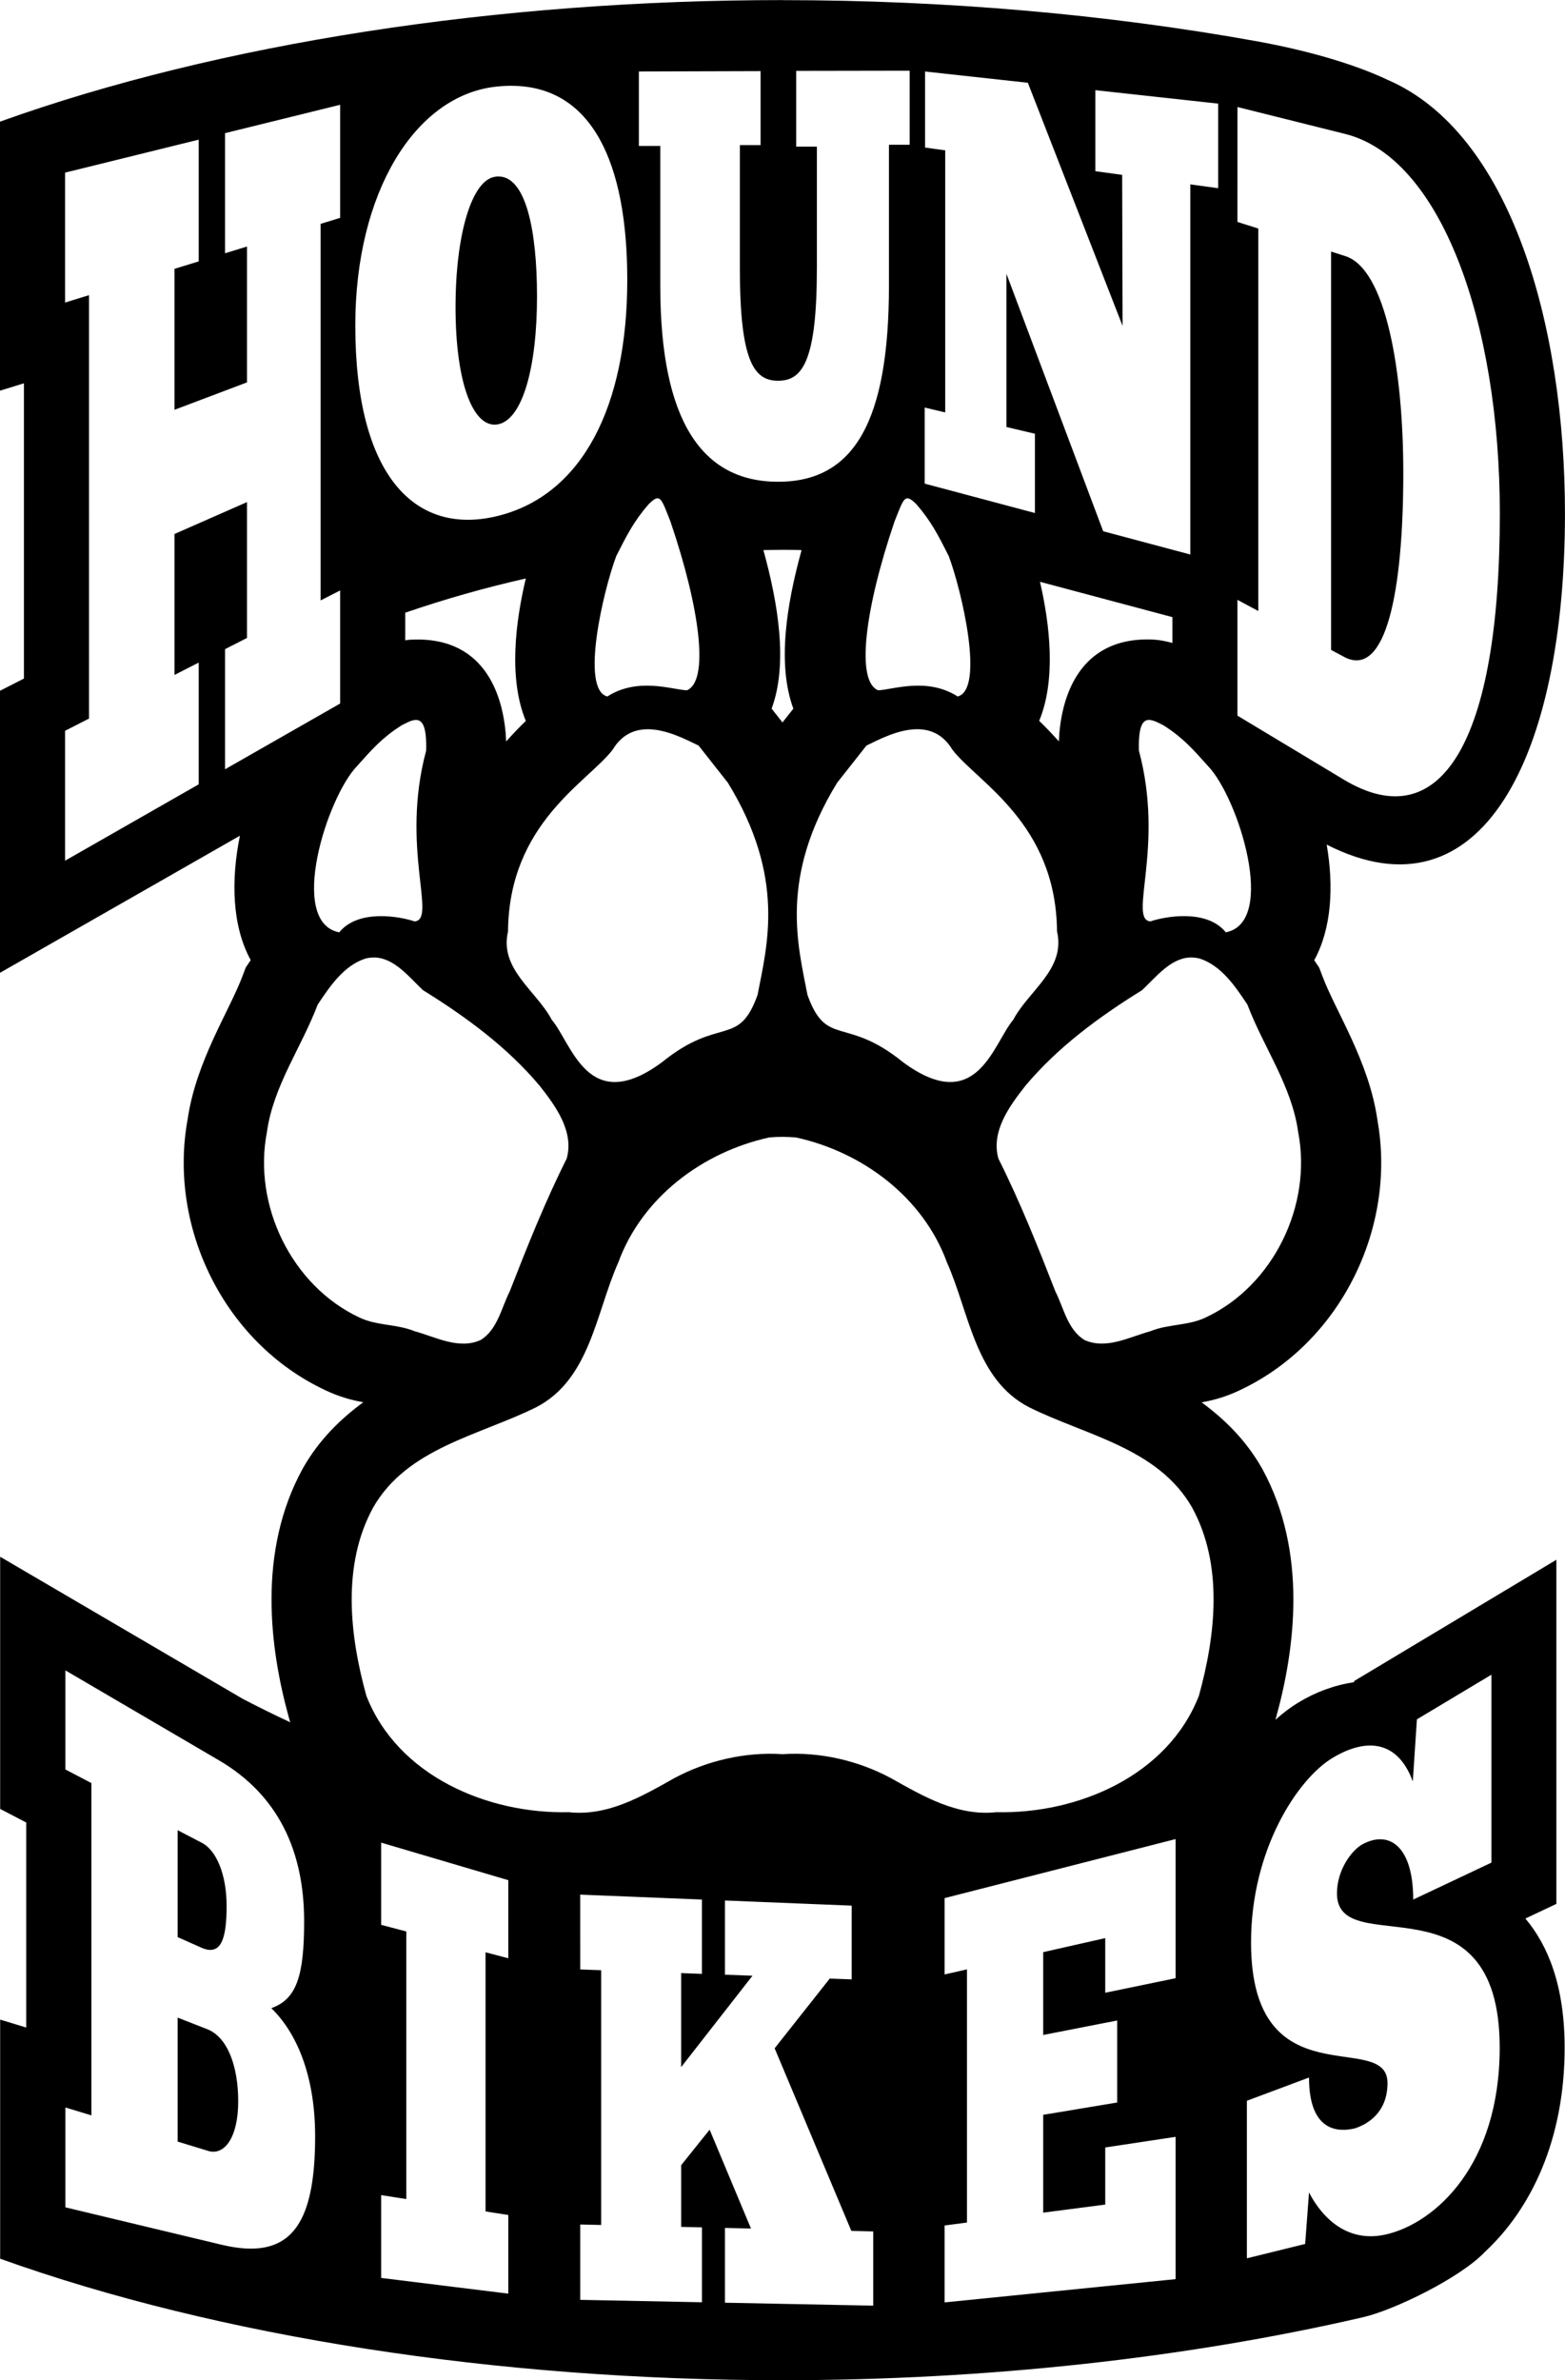 <?xml version="1.0" encoding="UTF-8" standalone="no"?>
<!-- Created with Inkscape (http://www.inkscape.org/) -->

<svg
   width="56.887mm"
   height="86.473mm"
   viewBox="0 0 56.887 86.473"
   version="1.1"
   id="svg1"
   inkscape:version="1.3.2 (091e20e, 2023-11-25, custom)"
   sodipodi:docname="logo.svg"
   xmlns:inkscape="http://www.inkscape.org/namespaces/inkscape"
   xmlns:sodipodi="http://sodipodi.sourceforge.net/DTD/sodipodi-0.dtd"
   xmlns="http://www.w3.org/2000/svg"
   xmlns:svg="http://www.w3.org/2000/svg">
  <sodipodi:namedview
     id="namedview1"
     pagecolor="#505050"
     bordercolor="#eeeeee"
     borderopacity="1"
     inkscape:showpageshadow="0"
     inkscape:pageopacity="0"
     inkscape:pagecheckerboard="0"
     inkscape:deskcolor="#505050"
     inkscape:document-units="mm"
     inkscape:zoom="1.0209175"
     inkscape:cx="-28.895577"
     inkscape:cy="206.67684"
     inkscape:window-width="2560"
     inkscape:window-height="1369"
     inkscape:window-x="-8"
     inkscape:window-y="-8"
     inkscape:window-maximized="1"
     inkscape:current-layer="layer1" />
  <defs
     id="defs1" />
  <g
     inkscape:label="Warstwa 1"
     inkscape:groupmode="layer"
     id="layer1"
     transform="translate(-87.577,-15.61)">
    <path
       sodipodi:nodetypes="sscccccccccccsccccsscscssccccccccccsscscccccscsscsccccccccscsscccscsscccccccsssccccccssscccccccccccccccccccccccccssssssccccccccccccccccccccccccccccccsssccccccscssssscccsscscccccsscccccsscccccscccsccccccccccccccccccccccccccccccscccccccscccccccccccccccccccccsccccccccccssccscccccccccccccccscccccccccsscsscccccccccssssccccccssscccccsssccccccccccccccccccccccccccccccccccccccccccccccccccccccccccccccccccsssc"
       d="m 116.02,15.613 v 0 c -10.347,0 -20.49,1.567 -28.433,4.413 h -0.01 v 9.778 l 0.87,-0.268 v 10.727 l -0.87,0.444 v 10.246 l 5.814,-3.32 2.907,-1.661 c -0.328,1.609 -0.289,3.278 0.392,4.52 l -0.182,0.272 -0.118,0.313 c -0.485,1.286 -1.685,3.082 -1.994,5.206 -0.713,3.913 1.325,8.104 4.994,9.829 0,0 -0.01,0 -0.01,0 l 0.024,0.011 c 0,0 -0.01,-0.01 -0.014,-0.01 v 0 c 0.541,0.258 1.021,0.377 1.393,0.442 -0.827,0.607 -1.6,1.359 -2.18,2.372 l -0.014,0.024 -0.013,0.024 c -1.651,3.014 -1.192,6.529 -0.502,9.023 l 0.04,0.145 0.016,0.041 c -0.582,-0.271 -1.158,-0.555 -1.728,-0.852 l -8.819,-5.163 v 9.161 l 0.947,0.494 v 7.448 l -0.947,-0.287 v 8.686 0.001 c 7.944,2.846 18.086,4.414 28.434,4.414 7.384,0 14.663,-0.798 21.114,-2.29 1.123,-0.26 3.534,-1.429 4.43,-2.379 1.678,-1.561 2.89,-4.083 2.89,-7.411 0,-2.227 -0.592,-3.704 -1.427,-4.693 l 1.127,-0.532 v -12.503 l -7.354,4.408 v 0.041 c -0.706,0.102 -1.403,0.359 -2.026,0.739 -0.283,0.172 -0.561,0.382 -0.832,0.625 l 0.025,-0.089 c 0.69,-2.494 1.149,-6.01 -0.502,-9.023 l -0.013,-0.024 -0.014,-0.024 c -0.58,-1.013 -1.353,-1.765 -2.18,-2.372 0.372,-0.065 0.851,-0.184 1.393,-0.442 0,0 -0.01,0.01 -0.014,0.01 l 0.024,-0.011 c 0,0 -0.01,0 -0.01,0 3.67,-1.725 5.707,-5.916 4.995,-9.829 0,0.021 0.01,0.041 0.012,0.062 l -0.026,-0.16 c 0.01,0.032 0.01,0.065 0.015,0.098 v 0 0 c -0.309,-2.124 -1.509,-3.92 -1.995,-5.206 l -0.118,-0.313 -0.182,-0.272 c 0.636,-1.159 0.713,-2.691 0.453,-4.2 5.66,2.88 8.661,-3.259 8.661,-12.026 0,-6.851 -1.97,-13.832 -6.45,-15.761 -1.296,-0.613 -3.04,-1.091 -4.766,-1.402 -5.424,-0.977 -11.291,-1.492 -17.226,-1.492 z M 94.397,56.283 c 0.01,-0.033 0.01,-0.065 0.015,-0.098 l -0.027,0.161 c 0,-0.021 0.01,-0.041 0.012,-0.062 z M 120.643,18.179 v 2.691 h -0.753 v 5.11 c 0,4.943 -1.269,7.133 -4.027,7.133 -2.756,0 -4.285,-2.186 -4.285,-7.12 v -5.08 h -0.778 v -2.706 l 4.423,-0.013 v 2.688 h -0.752 v 4.479 c 0,3.417 0.529,4.083 1.392,4.082 0.864,0 1.407,-0.668 1.407,-4.087 v -4.419 h -0.752 v -2.751 z m 0.56,0.029 3.736,0.409 3.443,8.833 -0.015,-5.486 -0.975,-0.135 v -2.943 l 4.464,0.489 v 3.073 l -1.012,-0.14 v 13.448 l -3.167,-0.845 -3.517,-9.355 v 5.567 l 1.036,0.246 v 2.88 l -4.006,-1.068 v -2.764 l 0.745,0.177 v -9.522 l -0.732,-0.101 z m -15.003,0.52 c 2.885,0.026 4.178,2.772 4.178,7.052 0,4.585 -1.628,7.797 -4.679,8.568 -2.981,0.753 -5.207,-1.371 -5.207,-6.921 0,-4.796 2.153,-8.341 5.11,-8.668 0.207,-0.023 0.406,-0.033 0.598,-0.032 z m -6.259,0.689 v 4.108 l -0.71,0.219 v 13.68 l 0.71,-0.362 v 4.108 l -4.184,2.389 v -4.364 l 0.798,-0.407 v -4.936 l -2.636,1.159 v 5.121 l 0.881,-0.449 v 4.423 l -4.857,2.774 v -4.72 l 0.87,-0.444 V 26.334 l -0.87,0.268 v -4.72 l 4.857,-1.198 v 4.423 l -0.881,0.271 v 5.121 l 2.636,-0.996 v -4.936 l -0.798,0.245 v -4.364 z m 32.617,0.081 3.917,0.979 c 3.473,0.868 5.62,6.833 5.62,13.791 0,8.306 -2.147,11.787 -5.675,9.665 l -3.863,-2.323 v -4.207 l 0.759,0.406 V 23.913 l -0.759,-0.24 z m -26.872,2.522 c -0.032,0 -0.065,0 -0.098,0.01 -0.855,0.099 -1.452,2.074 -1.452,4.739 0,2.816 0.667,4.452 1.563,4.253 0.868,-0.193 1.398,-2.048 1.398,-4.642 0,-2.453 -0.421,-4.375 -1.412,-4.358 z m 30.275,2.73 v 14.472 l 0.514,0.275 c 1.478,0.722 2.111,-2.373 2.111,-6.706 0,-3.709 -0.633,-7.411 -2.111,-7.878 z m -24.481,8.964 c 0.154,0 0.242,0.278 0.465,0.836 1.099,3.228 1.407,5.817 0.598,6.14 -0.543,-0.024 -1.775,-0.486 -2.89,0.224 -0.992,-0.258 -0.143,-3.857 0.326,-5.105 0.383,-0.753 0.633,-1.255 1.178,-1.883 0.145,-0.143 0.243,-0.214 0.324,-0.212 z m 9.08,0 c 0.081,0 0.179,0.069 0.324,0.212 0.545,0.628 0.795,1.129 1.178,1.883 0.469,1.248 1.317,4.846 0.326,5.105 -1.116,-0.71 -2.348,-0.248 -2.89,-0.224 -0.809,-0.323 -0.502,-2.911 0.597,-6.14 0.223,-0.558 0.311,-0.831 0.465,-0.836 z m -4.54,1.872 c 0.231,0 0.462,0 0.694,0.01 -0.549,1.987 -0.893,4.153 -0.299,5.761 l -0.395,0.5 -0.395,-0.501 c 0.594,-1.609 0.25,-3.773 -0.299,-5.761 0.231,0 0.463,-0.01 0.694,-0.01 z m -9.33,1.042 c -0.373,1.558 -0.637,3.639 5e-4,5.175 -0.217,0.206 -0.455,0.455 -0.715,0.746 -0.056,-1.481 -0.656,-3.819 -3.419,-3.7 -0.082,0 -0.165,0.012 -0.249,0.024 v -1.003 c 1.437,-0.493 2.9,-0.908 4.382,-1.243 z m 18.689,0.119 0.513,0.137 4.289,1.144 h 0.012 v 0.942 c -0.231,-0.065 -0.476,-0.114 -0.708,-0.124 -2.763,-0.119 -3.362,2.22 -3.419,3.7 -0.26,-0.291 -0.498,-0.539 -0.715,-0.746 0.621,-1.498 0.386,-3.513 0.028,-5.057 z m 3.957,5.018 v 2e-4 c 0.01,0 0.015,0 0.023,0 0.149,0.01 0.332,0.104 0.527,0.207 0.692,0.444 1.053,0.856 1.603,1.471 1.097,1.141 2.53,5.672 0.646,6.039 -0.687,-0.849 -2.186,-0.584 -2.741,-0.397 -0.823,-0.067 0.525,-2.689 -0.418,-6.204 -0.023,-0.858 0.125,-1.111 0.361,-1.117 z m -26.63,2e-4 c 0.236,0.01 0.384,0.259 0.361,1.117 -0.943,3.515 0.405,6.137 -0.418,6.204 -0.556,-0.187 -2.054,-0.452 -2.741,0.397 -1.884,-0.367 -0.451,-4.898 0.646,-6.039 0.55,-0.616 0.911,-1.027 1.603,-1.471 0.195,-0.104 0.378,-0.201 0.527,-0.207 h 0.023 z m 8.414,0.339 c 0.697,0 1.428,0.391 1.851,0.594 l 1.065,1.352 c 2.114,3.447 1.421,5.917 1.078,7.707 -0.693,1.933 -1.379,0.746 -3.476,2.446 -2.689,1.983 -3.27,-0.677 -4.004,-1.542 -0.561,-1.06 -1.913,-1.841 -1.591,-3.211 0.033,-3.938 2.903,-5.425 3.803,-6.602 0.335,-0.556 0.796,-0.742 1.273,-0.743 z m 9.803,0 c 0.477,0 0.938,0.186 1.273,0.743 0.9,1.177 3.77,2.664 3.803,6.602 0.322,1.369 -1.031,2.151 -1.591,3.211 -0.734,0.865 -1.314,3.526 -4.004,1.542 -2.097,-1.7 -2.783,-0.513 -3.476,-2.446 -0.343,-1.79 -1.036,-4.26 1.078,-7.707 l 1.066,-1.352 c 0.423,-0.203 1.154,-0.596 1.851,-0.594 z m -19.739,8.292 c 0.727,0.014 1.268,0.717 1.768,1.188 1.553,0.962 3.057,2.063 4.24,3.472 0.578,0.733 1.262,1.663 0.983,2.65 -0.786,1.565 -1.434,3.193 -2.07,4.823 -0.307,0.606 -0.441,1.38 -1.054,1.764 -0.796,0.361 -1.636,-0.109 -2.409,-0.32 -0.644,-0.263 -1.369,-0.194 -1.998,-0.495 -2.464,-1.153 -3.881,-4.078 -3.365,-6.735 0.23,-1.681 1.258,-3.078 1.845,-4.633 0.442,-0.661 0.943,-1.416 1.736,-1.674 0.112,-0.029 0.219,-0.041 0.323,-0.039 z m 29.676,0 c 0.104,0 0.211,0.011 0.323,0.039 0.794,0.257 1.295,1.012 1.737,1.674 0.587,1.555 1.615,2.952 1.845,4.633 0.515,2.656 -0.901,5.582 -3.365,6.735 -0.629,0.301 -1.354,0.233 -1.998,0.495 -0.773,0.211 -1.613,0.681 -2.409,0.32 -0.613,-0.384 -0.747,-1.157 -1.054,-1.764 -0.636,-1.63 -1.284,-3.258 -2.07,-4.823 -0.28,-0.987 0.405,-1.917 0.983,-2.65 1.183,-1.409 2.687,-2.511 4.24,-3.472 0.5,-0.47 1.042,-1.174 1.768,-1.188 z m -14.846,6.517 v 0 h 0.01 0.01 c 0.159,0 0.319,0.01 0.478,0.022 2.419,0.531 4.621,2.173 5.486,4.54 0.816,1.828 1.026,4.262 2.996,5.267 2.061,1.022 4.676,1.474 5.914,3.636 1.144,2.088 0.858,4.639 0.248,6.843 -1.137,2.908 -4.402,4.295 -7.358,4.228 -1.411,0.152 -2.643,-0.567 -3.827,-1.232 -1.184,-0.64 -2.587,-0.967 -3.946,-0.876 -1.359,-0.09 -2.762,0.237 -3.946,0.876 -1.184,0.665 -2.416,1.384 -3.827,1.232 -2.956,0.068 -6.221,-1.319 -7.358,-4.228 -0.61,-2.204 -0.895,-4.755 0.248,-6.843 1.238,-2.162 3.853,-2.614 5.914,-3.636 1.97,-1.006 2.18,-3.439 2.996,-5.267 0.865,-2.366 3.067,-4.009 5.486,-4.54 0.159,-0.015 0.319,-0.022 0.478,-0.022 z m -8.652,3.428 c -0.011,0.03 -0.021,0.058 -0.036,0.093 0,0.013 -0.012,0.024 -0.017,0.038 z m 17.32,0 0.053,0.131 c 0,-0.013 -0.012,-0.025 -0.017,-0.038 -0.015,-0.035 -0.025,-0.063 -0.036,-0.093 z m -34.728,15.956 5.578,3.265 c 2.143,1.254 3.1,3.279 3.1,5.853 0,1.984 -0.275,2.831 -1.194,3.154 0.882,0.85 1.594,2.385 1.594,4.656 0,3.301 -0.941,4.528 -3.406,3.938 l -5.672,-1.358 v -3.628 l 0.946,0.287 v -12.073 l -0.946,-0.494 z m 51.836,0.156 v 6.828 l -2.843,1.343 c 0,-1.907 -0.849,-2.538 -1.836,-2.014 -0.398,0.211 -0.936,0.936 -0.936,1.789 0,2.51 5.915,-0.823 5.915,5.606 0,4.268 -2.342,6.359 -4.107,6.779 -1.406,0.336 -2.335,-0.575 -2.824,-1.52 l -0.14,1.871 -2.118,0.522 v -5.724 l 2.258,-0.844 c 0,2.004 1.096,1.982 1.663,1.848 0.483,-0.156 1.19,-0.587 1.19,-1.649 0,-1.973 -4.96,0.702 -4.96,-5.109 0,-3.373 1.69,-5.928 2.951,-6.695 1.136,-0.691 2.341,-0.737 2.929,0.845 l 0.149,-2.253 z m -47.756,5.65 v 3.884 l 0.857,0.382 c 0.722,0.322 0.923,-0.314 0.923,-1.514 0,-1.15 -0.376,-2.021 -0.895,-2.291 z m 36.275,0.323 v 5.055 l -2.557,0.528 v -1.985 l -2.255,0.51 v 3.009 l 2.689,-0.526 v 2.98 l -2.689,0.447 v 3.554 l 2.255,-0.293 v -2.075 l 2.557,-0.386 v 5.17 l -8.396,0.845 v -2.795 l 0.813,-0.106 v -9.198 l -0.813,0.184 v -2.773 z m -28.877,0.129 4.622,1.364 v 2.837 l -0.828,-0.217 v 9.415 l 0.828,0.129 v 2.858 l -4.622,-0.571 v -3.009 l 0.914,0.143 v -9.722 l -0.914,-0.24 z m 7.235,1.889 4.425,0.179 v 2.7 l -0.755,-0.028 v 3.415 l 2.593,-3.32 -1.001,-0.037 v -2.696 l 4.607,0.187 v 2.679 l -0.798,-0.029 -2.003,2.533 2.788,6.634 0.796,0.019 v 2.697 l -5.39,-0.107 v -2.717 l 0.946,0.022 -1.503,-3.592 -1.034,1.29 v 2.242 l 0.755,0.018 v 2.721 l -4.425,-0.088 v -2.738 l 0.762,0.018 v -9.256 l -0.762,-0.028 z m -14.633,4.468 v 4.505 l 1.118,0.34 c 0.568,0.172 1.084,-0.464 1.084,-1.803 0,-1.265 -0.383,-2.331 -1.125,-2.621 z"
       style="fill:#000000;stroke-width:0.074"
       id="path1409" />
  </g>
</svg>
